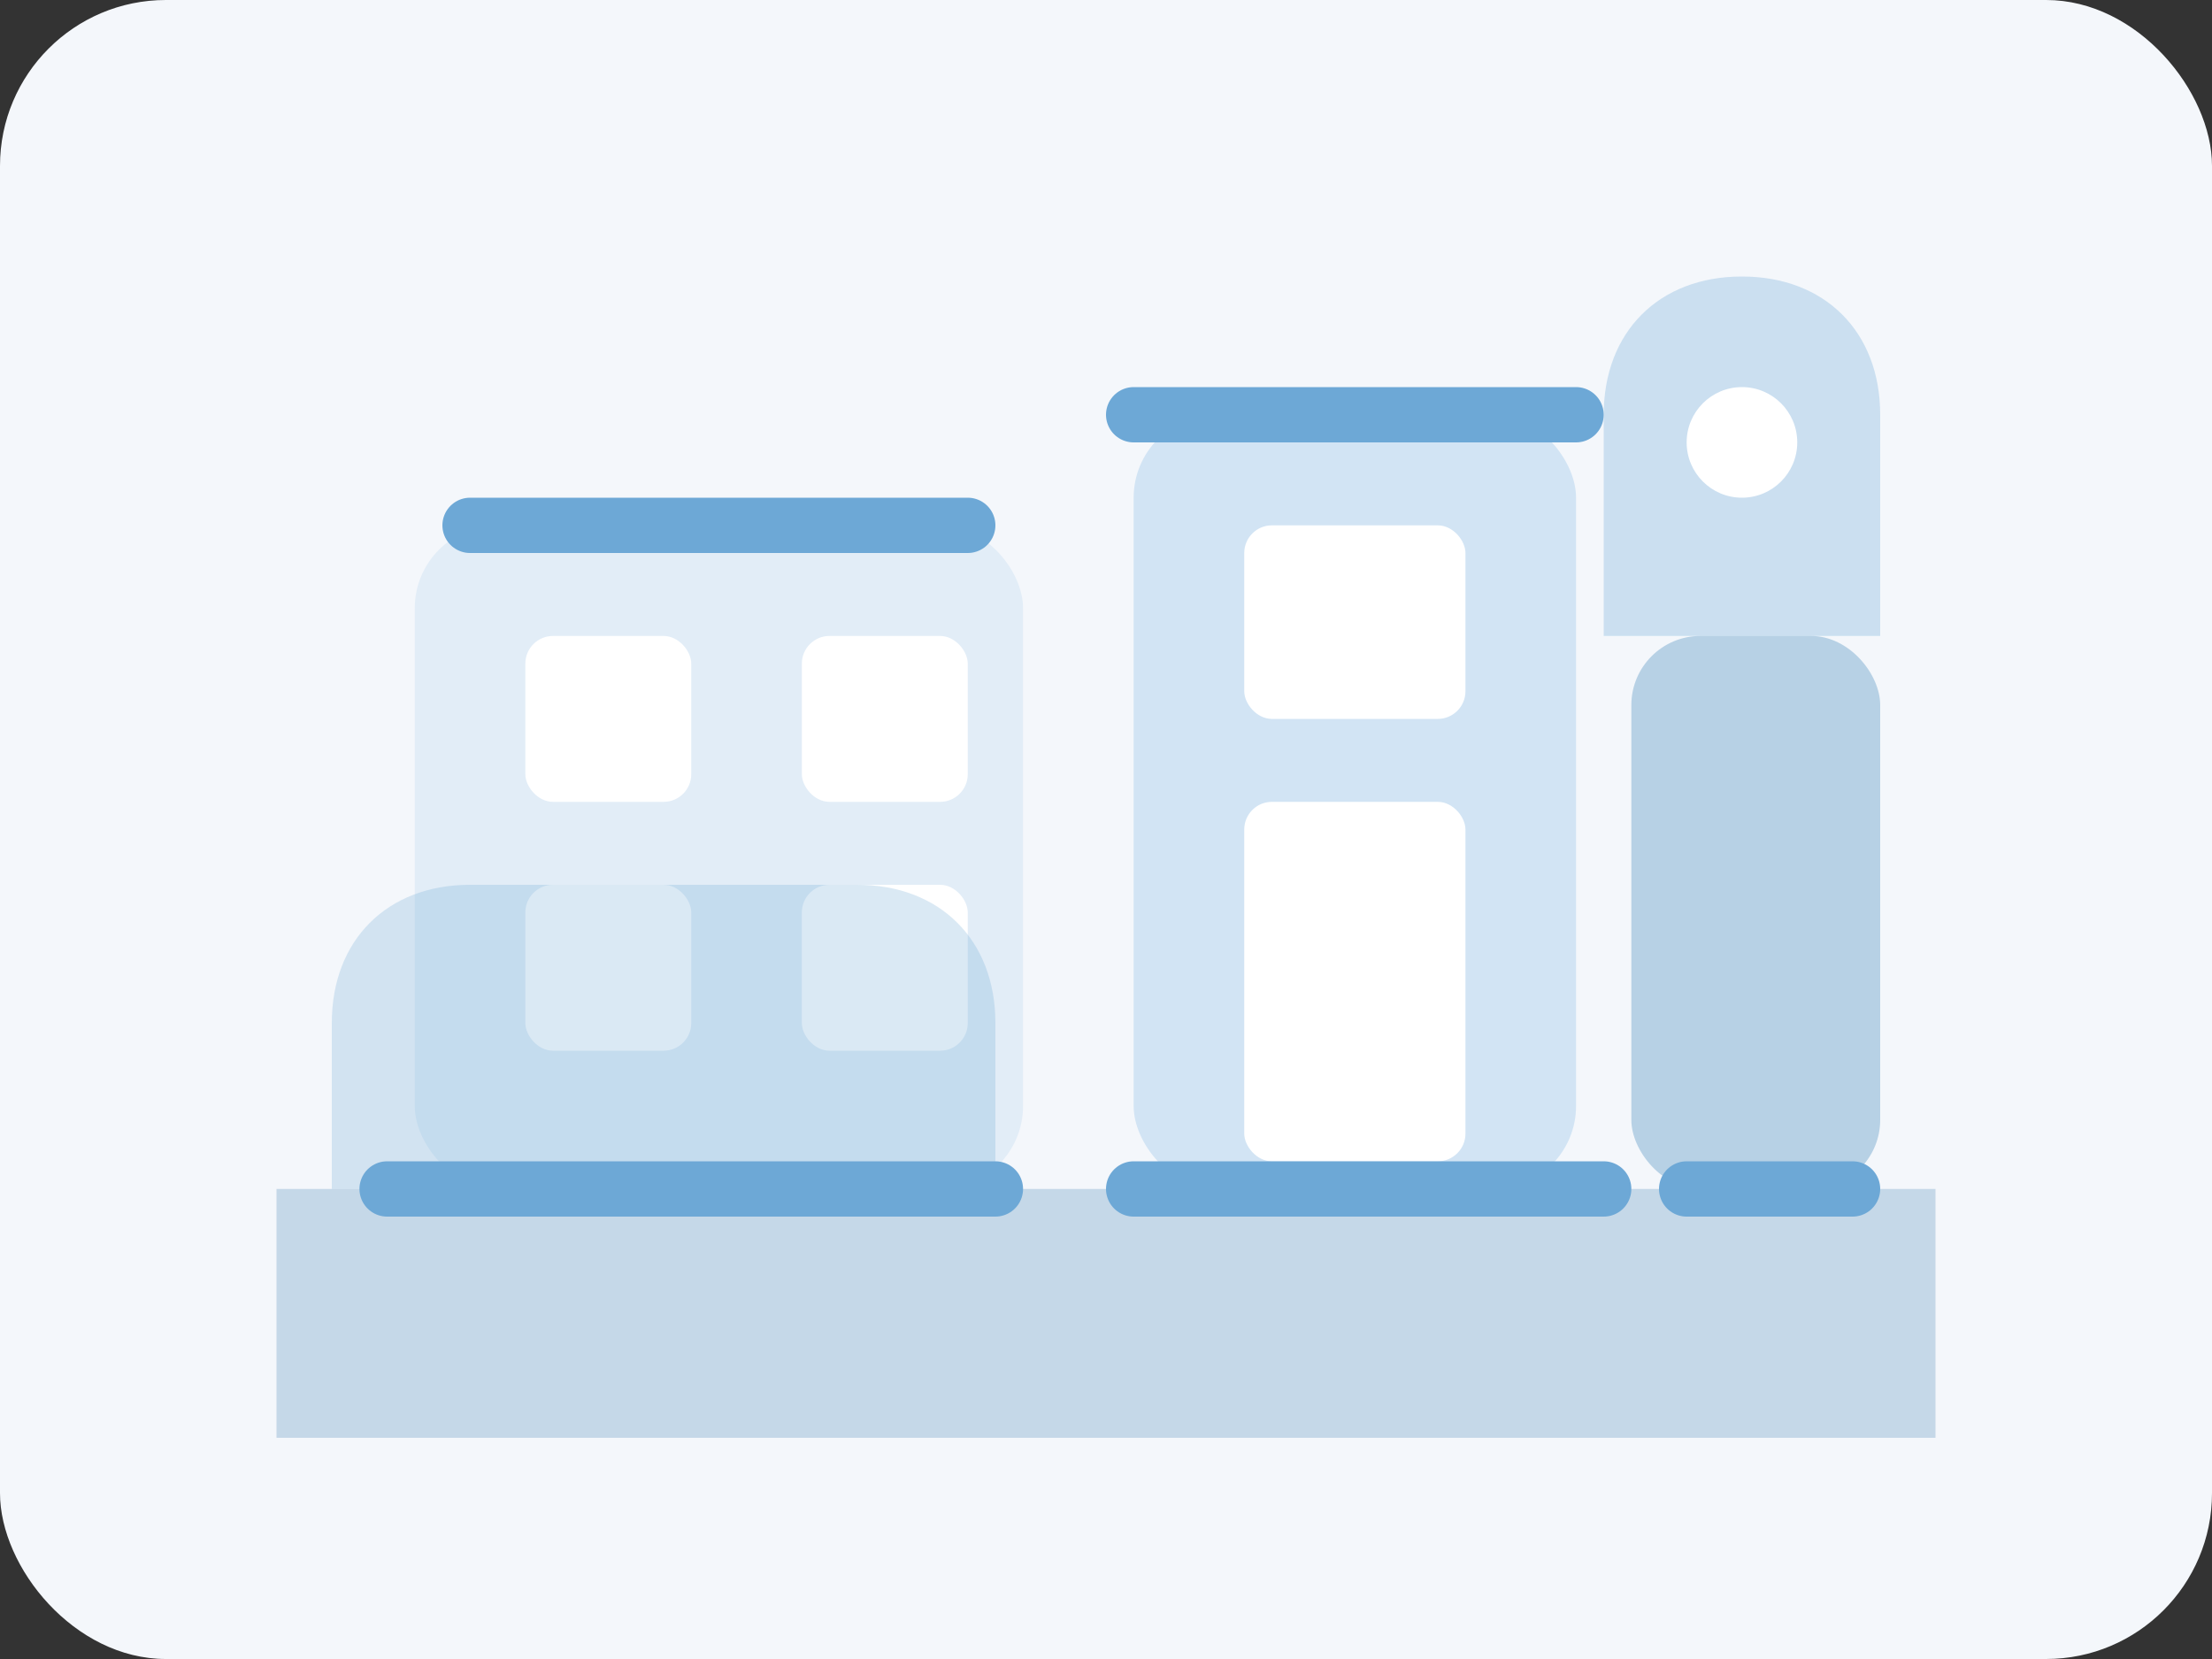 <svg xmlns="http://www.w3.org/2000/svg" viewBox="0 0 160 120" role="img" aria-labelledby="title desc">
  <rect x="0" y="0" width="160" height="120" fill="#333333" stroke="none"/>
  <title id="title">Temad manufacturing facility</title>
  <desc id="desc">Stylised illustration of an industrial pharmaceutical plant with silos and office block.</desc>
  <rect width="160" height="120" fill="#f4f7fb" rx="12"/>
  <path d="M20 86h120v18H20z" fill="#c5d8e8"/>
  <rect x="30" y="38" width="44" height="48" rx="6" fill="#e2edf7"/>
  <rect x="82" y="30" width="32" height="56" rx="6" fill="#d2e4f4"/>
  <rect x="118" y="46" width="18" height="40" rx="5" fill="#b7d1e5"/>
  <rect x="38" y="46" width="12" height="12" rx="2" fill="#ffffff"/>
  <rect x="58" y="46" width="12" height="12" rx="2" fill="#ffffff"/>
  <rect x="38" y="64" width="12" height="12" rx="2" fill="#ffffff"/>
  <rect x="58" y="64" width="12" height="12" rx="2" fill="#ffffff"/>
  <rect x="90" y="38" width="16" height="14" rx="2" fill="#ffffff"/>
  <rect x="90" y="58" width="16" height="26" rx="2" fill="#ffffff"/>
  <path d="M24 86V74c0-6 4-10 10-10h28c6 0 10 4 10 10v12" fill="#6da8d6" opacity="0.25"/>
  <path d="M116 30c0-6 4-10 10-10s10 4 10 10v16h-20V30z" fill="#6da8d6" opacity="0.3"/>
  <path d="M28 86h44" stroke="#6da8d6" stroke-width="4" stroke-linecap="round"/>
  <path d="M82 86h34" stroke="#6da8d6" stroke-width="4" stroke-linecap="round"/>
  <path d="M122 86h12" stroke="#6da8d6" stroke-width="4" stroke-linecap="round"/>
  <path d="M34 38h36" stroke="#6da8d6" stroke-width="4" stroke-linecap="round"/>
  <path d="M82 30h32" stroke="#6da8d6" stroke-width="4" stroke-linecap="round"/>
  <circle cx="126" cy="32" r="4" fill="#ffffff"/>
</svg>
